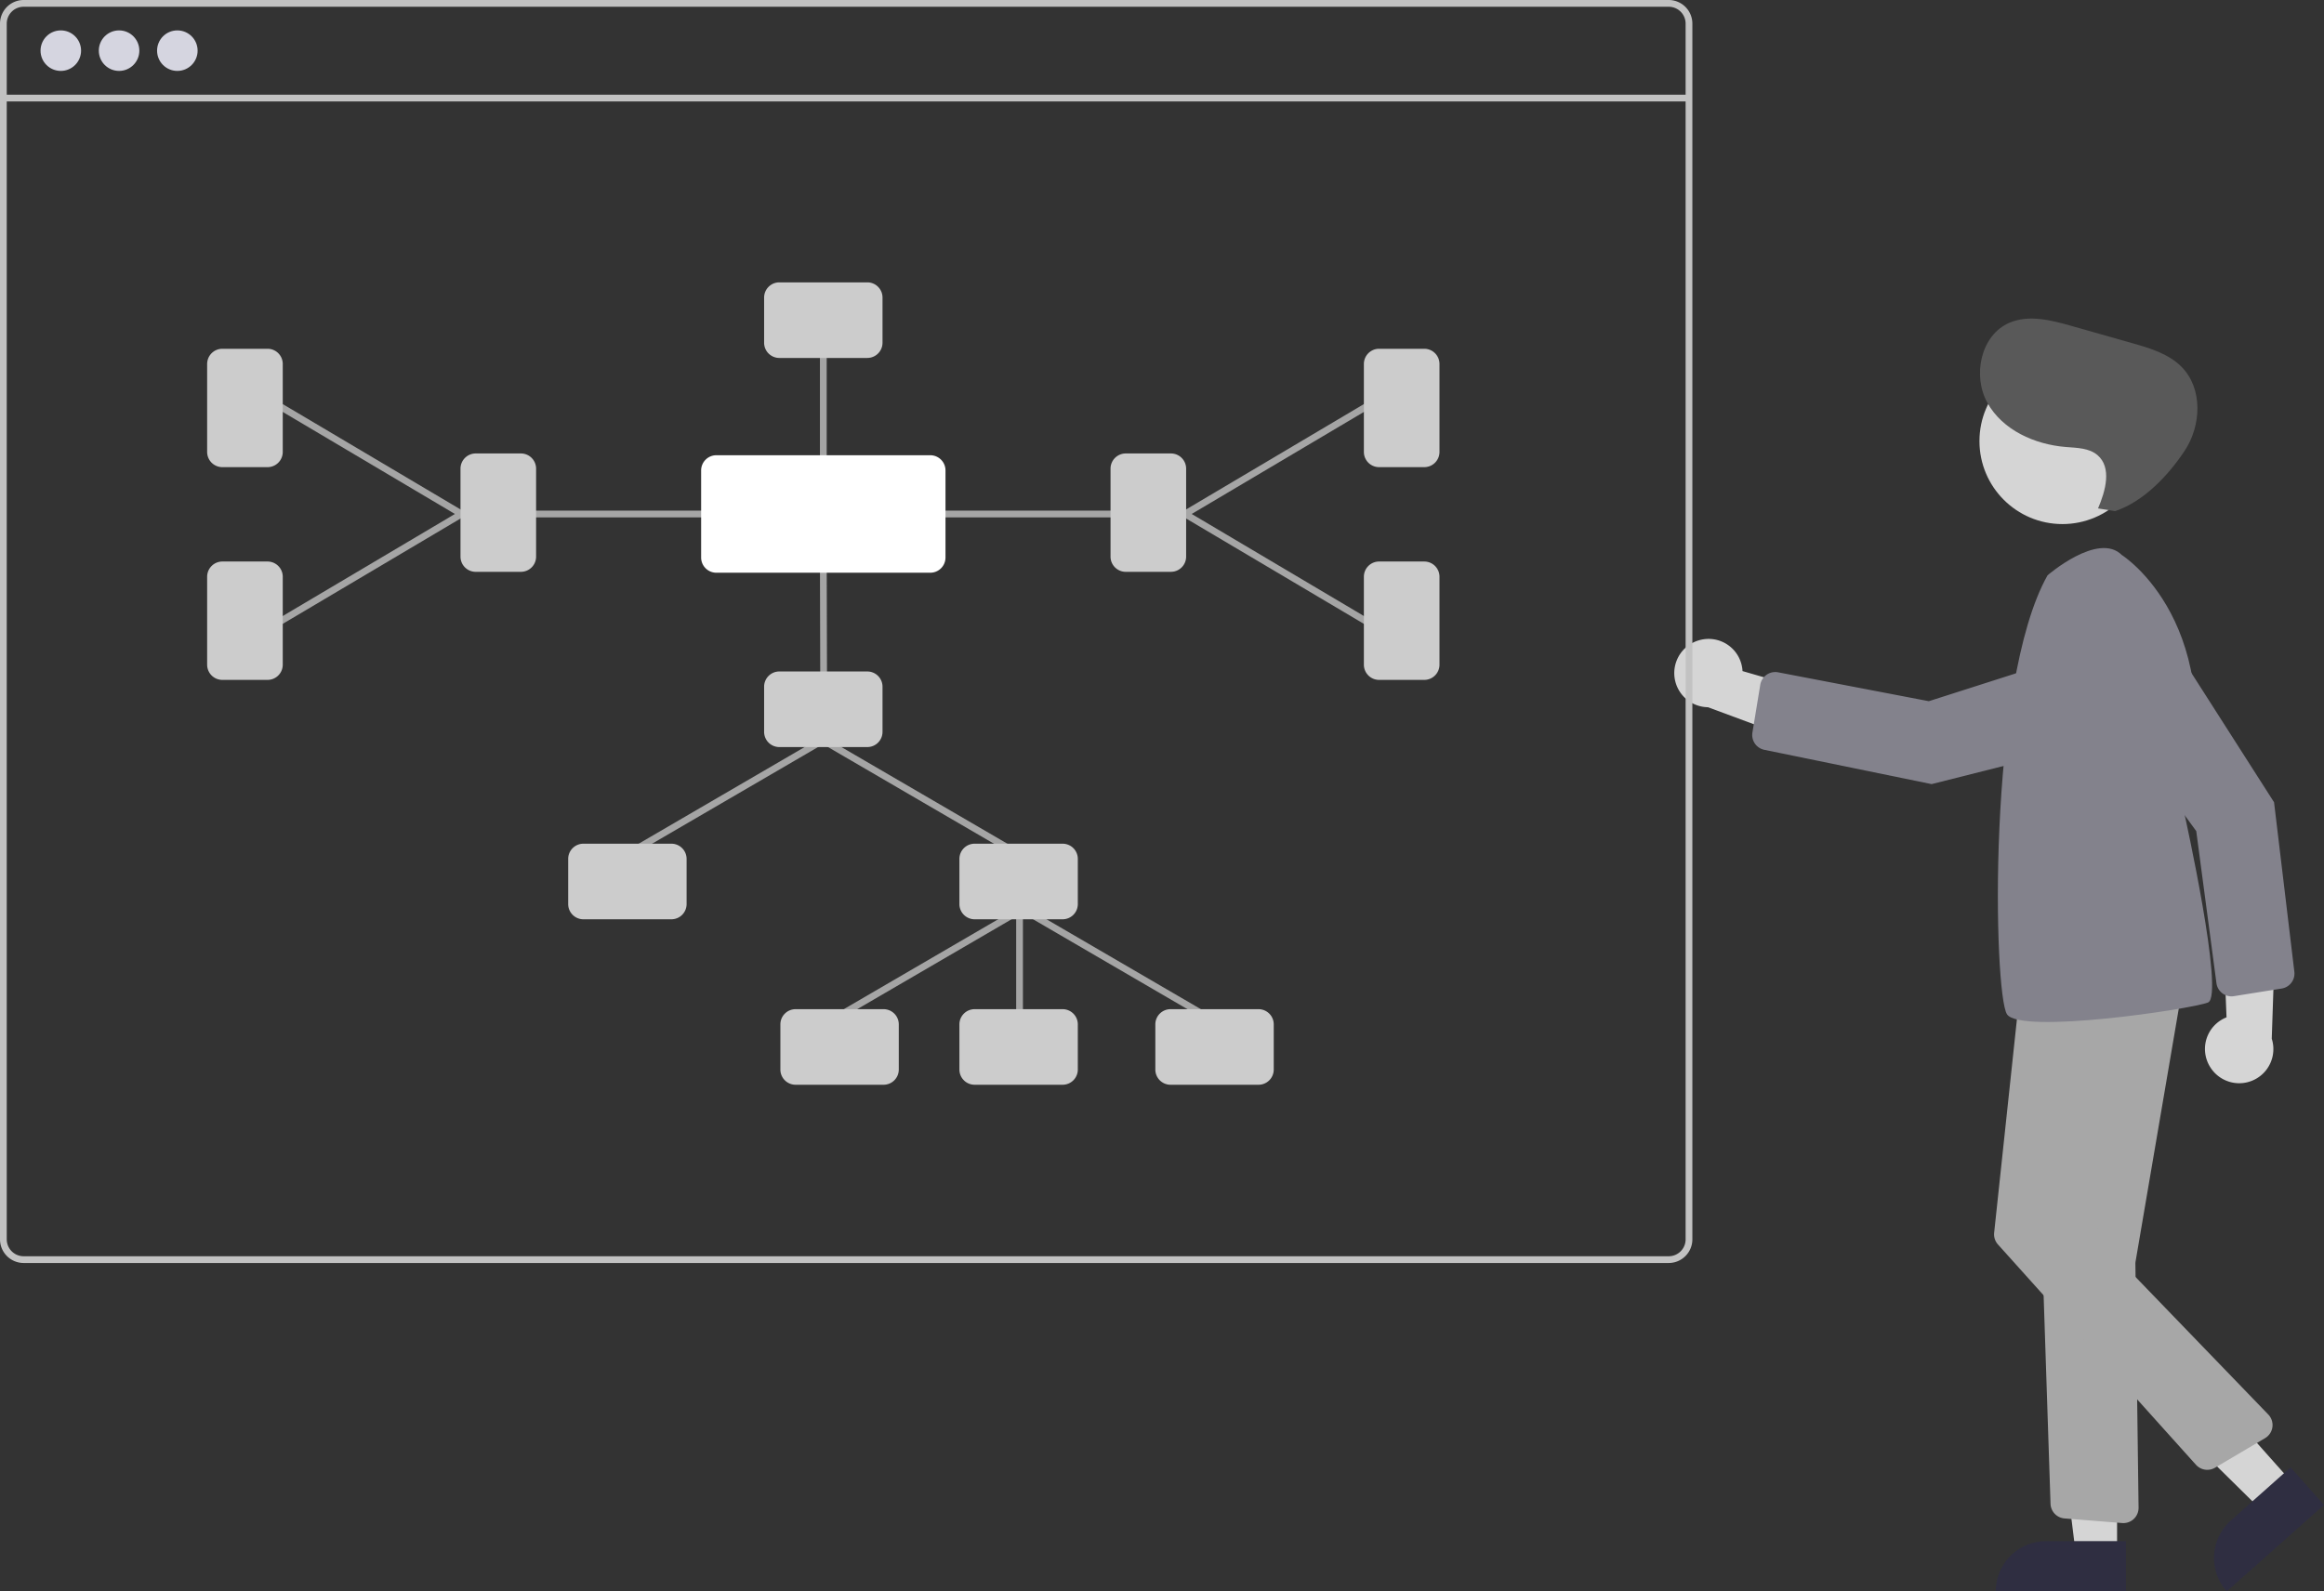 <svg xmlns="http://www.w3.org/2000/svg" width="687.984" height="471.248" viewBox="0 0 687.984 471.248">
  <rect x="0" y="0" width="687.984" height="471.248" fill="#333333" stroke="none"/>
  <g id="undraw_Mind_map_re_nlb6" transform="translate(0 0)">
    <path id="Path_1" data-name="Path 1" d="M875.75,529.2a10.056,10.056,0,0,1,4.9-14.62l-1.421-35.707,15.9,9.6L894.037,520.9A10.11,10.11,0,0,1,875.75,529.2Z" transform="translate(-221.52 -213.32)" fill="#d5d5d5"/>
    <path id="Path_2" data-name="Path 2" d="M896.967,506.049l-14.132,2.258a4.5,4.5,0,0,1-5.17-3.851l-5.979-45.03-29.545-40.432a13.579,13.579,0,0,1,3.653-19.453h0a13.579,13.579,0,0,1,18.754,4.13L894.72,450.89l6.006,50.181a4.545,4.545,0,0,1,.013.965,4.486,4.486,0,0,1-3.772,4.013Z" transform="translate(-221.52 -213.32)" fill="#83828c"/>
    <path id="Path_3" data-name="Path 3" d="M626.725,459.863h-12.26l-5.832-47.288h18.094Z" fill="#d5d5d5"/>
    <path id="Path_4" data-name="Path 4" d="M605.708,456.36h23.644v14.887H590.821A14.887,14.887,0,0,1,605.708,456.36Z" fill="#2f2e41"/>
    <path id="Path_5" data-name="Path 5" d="M678.45,438.879l-9.16,8.148L635.145,413.36l11.876-9.813Z" fill="#d5d5d5"/>
    <path id="Path_6" data-name="Path 6" d="M885.779,658.758h23.644v14.887H870.892A14.887,14.887,0,0,1,885.779,658.758Z" transform="translate(-439.24 546.751) rotate(-41.654)" fill="#2f2e41"/>
    <path id="Path_7" data-name="Path 7" d="M725.043,402.777a10.056,10.056,0,0,1,12.324,9.267l34.327,9.93-14.128,12.051-30.432-11.278a10.11,10.11,0,0,1-2.091-19.97Z" transform="translate(-221.52 -213.32)" fill="#d5d5d5"/>
    <circle id="Ellipse_1" data-name="Ellipse 1" cx="24.561" cy="24.561" r="24.561" transform="translate(585.986 106.067)" fill="#d5d5d5"/>
    <path id="Path_8" data-name="Path 8" d="M849.75,664.328l-17.064-1.365a4.5,4.5,0,0,1-4.139-4.337l-4.763-143.833a4.489,4.489,0,0,1,3.876-4.605l34.02-4.747a4.5,4.5,0,0,1,5.058,5.214L853.72,586.9a3.516,3.516,0,0,0-.05.635l.938,72.245a4.5,4.5,0,0,1-4.5,4.56C849.987,664.343,849.868,664.338,849.75,664.328Z" transform="translate(-221.52 -213.32)" fill="#a7a7a7"/>
    <path id="Path_9" data-name="Path 9" d="M871.6,647.078,812.985,581.84a4.5,4.5,0,0,1-1.127-3.484l7.4-69.405a4.493,4.493,0,0,1,4.774-4.013l35.976,2.4a4.5,4.5,0,0,1,3.964,5.931l-21.555,63.768a3.487,3.487,0,0,0,.8,3.551l49.793,51.6a4.5,4.5,0,0,1-.949,7l-14.819,8.757a4.51,4.51,0,0,1-5.637-.866Z" transform="translate(-221.52 -213.32)" fill="#a7a7a7"/>
    <path id="Path_10" data-name="Path 10" d="M827.665,383.68s15-13,22-6c0,0,32.5,20.5,18.5,76.5,0,0,12,54,7,56s-55.5,9.5-59.5,3.5S809.665,415.68,827.665,383.68Z" transform="translate(-221.52 -213.32)" fill="#83828c"/>
    <path id="Path_11" data-name="Path 11" d="M740.3,430.22l2.322-14.122a4.5,4.5,0,0,1,5.287-3.689l44.613,8.551L840.219,405.7a13.579,13.579,0,0,1,17.3,9.61h0A13.579,13.579,0,0,1,847.68,431.8l-54.332,13.714-49.509-10.153a4.552,4.552,0,0,1-.92-.292A4.486,4.486,0,0,1,740.3,430.22Z" transform="translate(-221.52 -213.32)" fill="#83828c"/>
    <path id="Path_12" data-name="Path 12" d="M842.606,363.871c2.245-5.195,4.144-12.112-.161-15.785-2.5-2.13-6.094-2.135-9.365-2.4-9.217-.747-18.706-4.988-23.211-13.064s-1.989-20.084,6.51-23.728c5.729-2.456,12.3-.783,18.294.918l18.006,5.106c5.35,1.517,10.967,3.19,14.819,7.2,6.143,6.4,5.684,17.212.8,24.618s-12.225,15.13-20.637,17.942Z" transform="translate(-221.52 -213.32)" fill="#595959"/>
    <path id="Path_14" data-name="Path 14" d="M715.52,213.32h-487a7.008,7.008,0,0,0-7,7v360a7.008,7.008,0,0,0,7,7h487a7.008,7.008,0,0,0,7-7v-360A7.008,7.008,0,0,0,715.52,213.32Zm5,367a5,5,0,0,1-5,5h-487a5,5,0,0,1-5-5v-360a5,5,0,0,1,5-5h487a5,5,0,0,1,5,5Z" transform="translate(-221.52 -213.32)" fill="#c2c2c2"/>
    <path id="Path_42" data-name="Path 42" d="M0,0H499V2H0Z" transform="translate(1 28.04)" fill="#c2c2c2"/>
    <circle id="Ellipse_2" data-name="Ellipse 2" cx="6" cy="6" r="6" transform="translate(12 9)" fill="#d5d5e0"/>
    <circle id="Ellipse_3" data-name="Ellipse 3" cx="6" cy="6" r="6" transform="translate(29.25 9)" fill="#d5d5e0"/>
    <circle id="Ellipse_4" data-name="Ellipse 4" cx="6" cy="6" r="6" transform="translate(46.5 9)" fill="#d5d5e0"/>
    <path id="Path_15" data-name="Path 15" d="M523.343,524.625a1,1,0,0,1-1-1v-41a1,1,0,0,1,2,0v41A1,1,0,0,1,523.343,524.625Z" transform="translate(-221.52 -213.32)" fill="#a5a5a5"/>
    <path id="Path_16" data-name="Path 16" d="M521.972,466.625a1,1,0,0,1-.5-.136l-56.815-33.1a1,1,0,1,1,1.007-1.728l56.815,33.1a1,1,0,0,1-.5,1.864Z" transform="translate(-221.52 -213.32)" fill="#a5a5a5"/>
    <path id="Path_17" data-name="Path 17" d="M408.344,466.625a1,1,0,0,1-.5-1.864l56.815-33.1a1,1,0,1,1,1.007,1.728l-56.815,33.1a1,1,0,0,1-.5.136Z" transform="translate(-221.52 -213.32)" fill="#a5a5a5"/>
    <path id="Path_18" data-name="Path 18" d="M580.972,516.625a.994.994,0,0,1-.5-.136l-56.815-33.1a1,1,0,0,1,1.007-1.729l56.815,33.1a1,1,0,0,1-.5,1.864Z" transform="translate(-221.52 -213.32)" fill="#a5a5a5"/>
    <path id="Path_19" data-name="Path 19" d="M467.344,516.625a1,1,0,0,1-.5-1.864l56.815-33.1a1,1,0,1,1,1.007,1.728l-56.815,33.1a1,1,0,0,1-.5.136Z" transform="translate(-221.52 -213.32)" fill="#a5a5a5"/>
    <path id="Path_20" data-name="Path 20" d="M465.343,415.625a1,1,0,0,1-1-1l-.093-36.387a1,1,0,0,1,1-1h0a1,1,0,0,1,1,1l.093,36.387a1,1,0,0,1-1,1Z" transform="translate(-221.52 -213.32)" fill="#a5a5a5"/>
    <path id="Path_21" data-name="Path 21" d="M478.276,434.541H452.224a4.505,4.505,0,0,1-4.5-4.5V416.659a4.505,4.505,0,0,1,4.5-4.5h26.052a4.505,4.505,0,0,1,4.5,4.5V430.04A4.505,4.505,0,0,1,478.276,434.541Z" transform="translate(-221.52 -213.32)" fill="#ccc"/>
    <path id="Path_22" data-name="Path 22" d="M435.158,366.521H379.724a1,1,0,0,1,0-2h55.434a1,1,0,0,1,0,2Z" transform="translate(-221.52 -213.32)" fill="#a5a5a5"/>
    <path id="Path_23" data-name="Path 23" d="M465.25,352.238a1,1,0,0,1-1-1V316.625a1,1,0,0,1,2,0v34.613a1,1,0,0,1-1,1Z" transform="translate(-221.52 -213.32)" fill="#a5a5a5"/>
    <path id="Path_24" data-name="Path 24" d="M358.157,366.521a1,1,0,0,1-.509-.14l-53.815-31.9a1,1,0,1,1,1.02-1.721l53.815,31.9a1,1,0,0,1-.511,1.86Z" transform="translate(-221.52 -213.32)" fill="#a5a5a5"/>
    <path id="Path_25" data-name="Path 25" d="M304.344,398.417a1,1,0,0,1-.511-1.86l53.815-31.9a1,1,0,1,1,1.02,1.721l-53.815,31.9A1,1,0,0,1,304.344,398.417Z" transform="translate(-221.52 -213.32)" fill="#a5a5a5"/>
    <path id="Path_26" data-name="Path 26" d="M375.724,382.651H362.343a4.505,4.505,0,0,1-4.5-4.5V352.1a4.505,4.505,0,0,1,4.5-4.5h13.381a4.505,4.505,0,0,1,4.5,4.5v26.052a4.505,4.505,0,0,1-4.5,4.5Z" transform="translate(-221.52 -213.32)" fill="#ccc"/>
    <path id="Path_27" data-name="Path 27" d="M478.276,319.316H452.224a4.505,4.505,0,0,1-4.5-4.5V301.434a4.505,4.505,0,0,1,4.5-4.5h26.052a4.5,4.5,0,0,1,4.5,4.5v13.382a4.505,4.505,0,0,1-4.5,4.5Z" transform="translate(-221.52 -213.32)" fill="#ccc"/>
    <path id="Path_28" data-name="Path 28" d="M300.724,351.651H287.343a4.5,4.5,0,0,1-4.5-4.5V321.1a4.505,4.505,0,0,1,4.5-4.5h13.382a4.5,4.5,0,0,1,4.5,4.5v26.052a4.505,4.505,0,0,1-4.5,4.5Z" transform="translate(-221.52 -213.32)" fill="#ccc"/>
    <path id="Path_29" data-name="Path 29" d="M300.724,414.651H287.343a4.5,4.5,0,0,1-4.5-4.5V384.1a4.505,4.505,0,0,1,4.5-4.5h13.382a4.505,4.505,0,0,1,4.5,4.5v26.052a4.505,4.505,0,0,1-4.5,4.5Z" transform="translate(-221.52 -213.32)" fill="#ccc"/>
    <path id="Path_30" data-name="Path 30" d="M550.776,366.521H495.343a1,1,0,0,1,0-2h55.434a1,1,0,0,1,0,2Z" transform="translate(-221.52 -213.32)" fill="#a5a5a5"/>
    <path id="Path_31" data-name="Path 31" d="M572.344,366.521a1,1,0,0,1-.511-1.86l53.815-31.9a1,1,0,1,1,1.02,1.721l-53.815,31.9a1,1,0,0,1-.509.14Z" transform="translate(-221.52 -213.32)" fill="#a5a5a5"/>
    <path id="Path_32" data-name="Path 32" d="M626.157,398.417a1,1,0,0,1-.509-.14l-53.815-31.9a1,1,0,1,1,1.02-1.721l53.815,31.9a1,1,0,0,1-.511,1.86Z" transform="translate(-221.52 -213.32)" fill="#a5a5a5"/>
    <path id="Path_33" data-name="Path 33" d="M568.158,382.651H554.776a4.505,4.505,0,0,1-4.5-4.5V352.1a4.505,4.505,0,0,1,4.5-4.5h13.381a4.505,4.505,0,0,1,4.5,4.5v26.052A4.505,4.505,0,0,1,568.158,382.651Z" transform="translate(-221.52 -213.32)" fill="#ccc"/>
    <path id="Path_34" data-name="Path 34" d="M643.158,351.651H629.776a4.505,4.505,0,0,1-4.5-4.5V321.1a4.505,4.505,0,0,1,4.5-4.5h13.381a4.505,4.505,0,0,1,4.5,4.5v26.052A4.505,4.505,0,0,1,643.158,351.651Z" transform="translate(-221.52 -213.32)" fill="#ccc"/>
    <path id="Path_35" data-name="Path 35" d="M643.158,414.651H629.776a4.505,4.505,0,0,1-4.5-4.5V384.1a4.505,4.505,0,0,1,4.5-4.5h13.381a4.505,4.505,0,0,1,4.5,4.5v26.052a4.505,4.505,0,0,1-4.5,4.5Z" transform="translate(-221.52 -213.32)" fill="#ccc"/>
    <path id="Path_36" data-name="Path 36" d="M420.276,485.541H394.224a4.5,4.5,0,0,1-4.5-4.5V467.659a4.5,4.5,0,0,1,4.5-4.5h26.052a4.505,4.505,0,0,1,4.5,4.5V481.04a4.5,4.5,0,0,1-4.5,4.5Z" transform="translate(-221.52 -213.32)" fill="#ccc"/>
    <path id="Path_37" data-name="Path 37" d="M536.091,485.541H510.039a4.505,4.505,0,0,1-4.5-4.5V467.659a4.505,4.505,0,0,1,4.5-4.5h26.052a4.505,4.505,0,0,1,4.5,4.5V481.04a4.505,4.505,0,0,1-4.5,4.5Z" transform="translate(-221.52 -213.32)" fill="#ccc"/>
    <path id="Path_38" data-name="Path 38" d="M483.091,534.541H457.039a4.505,4.505,0,0,1-4.5-4.5V516.659a4.505,4.505,0,0,1,4.5-4.5h26.052a4.505,4.505,0,0,1,4.5,4.5V530.04A4.505,4.505,0,0,1,483.091,534.541Z" transform="translate(-221.52 -213.32)" fill="#ccc"/>
    <path id="Path_39" data-name="Path 39" d="M594.091,534.541H568.039a4.505,4.505,0,0,1-4.5-4.5V516.659a4.505,4.505,0,0,1,4.5-4.5h26.052a4.505,4.505,0,0,1,4.5,4.5V530.04A4.505,4.505,0,0,1,594.091,534.541Z" transform="translate(-221.52 -213.32)" fill="#ccc"/>
    <path id="Path_40" data-name="Path 40" d="M536.091,534.541H510.039a4.505,4.505,0,0,1-4.5-4.5V516.659a4.505,4.505,0,0,1,4.5-4.5h26.052a4.505,4.505,0,0,1,4.5,4.5V530.04A4.505,4.505,0,0,1,536.091,534.541Z" transform="translate(-221.52 -213.32)" fill="#ccc"/>
    <path id="Path_41" data-name="Path 41" d="M496.919,382.917H433.581a4.505,4.505,0,0,1-4.5-4.5V352.625a4.505,4.505,0,0,1,4.5-4.5h63.338a4.505,4.505,0,0,1,4.5,4.5v25.792A4.505,4.505,0,0,1,496.919,382.917Z" transform="translate(-221.52 -213.32)" fill="#fff"/>
  </g>
</svg>

